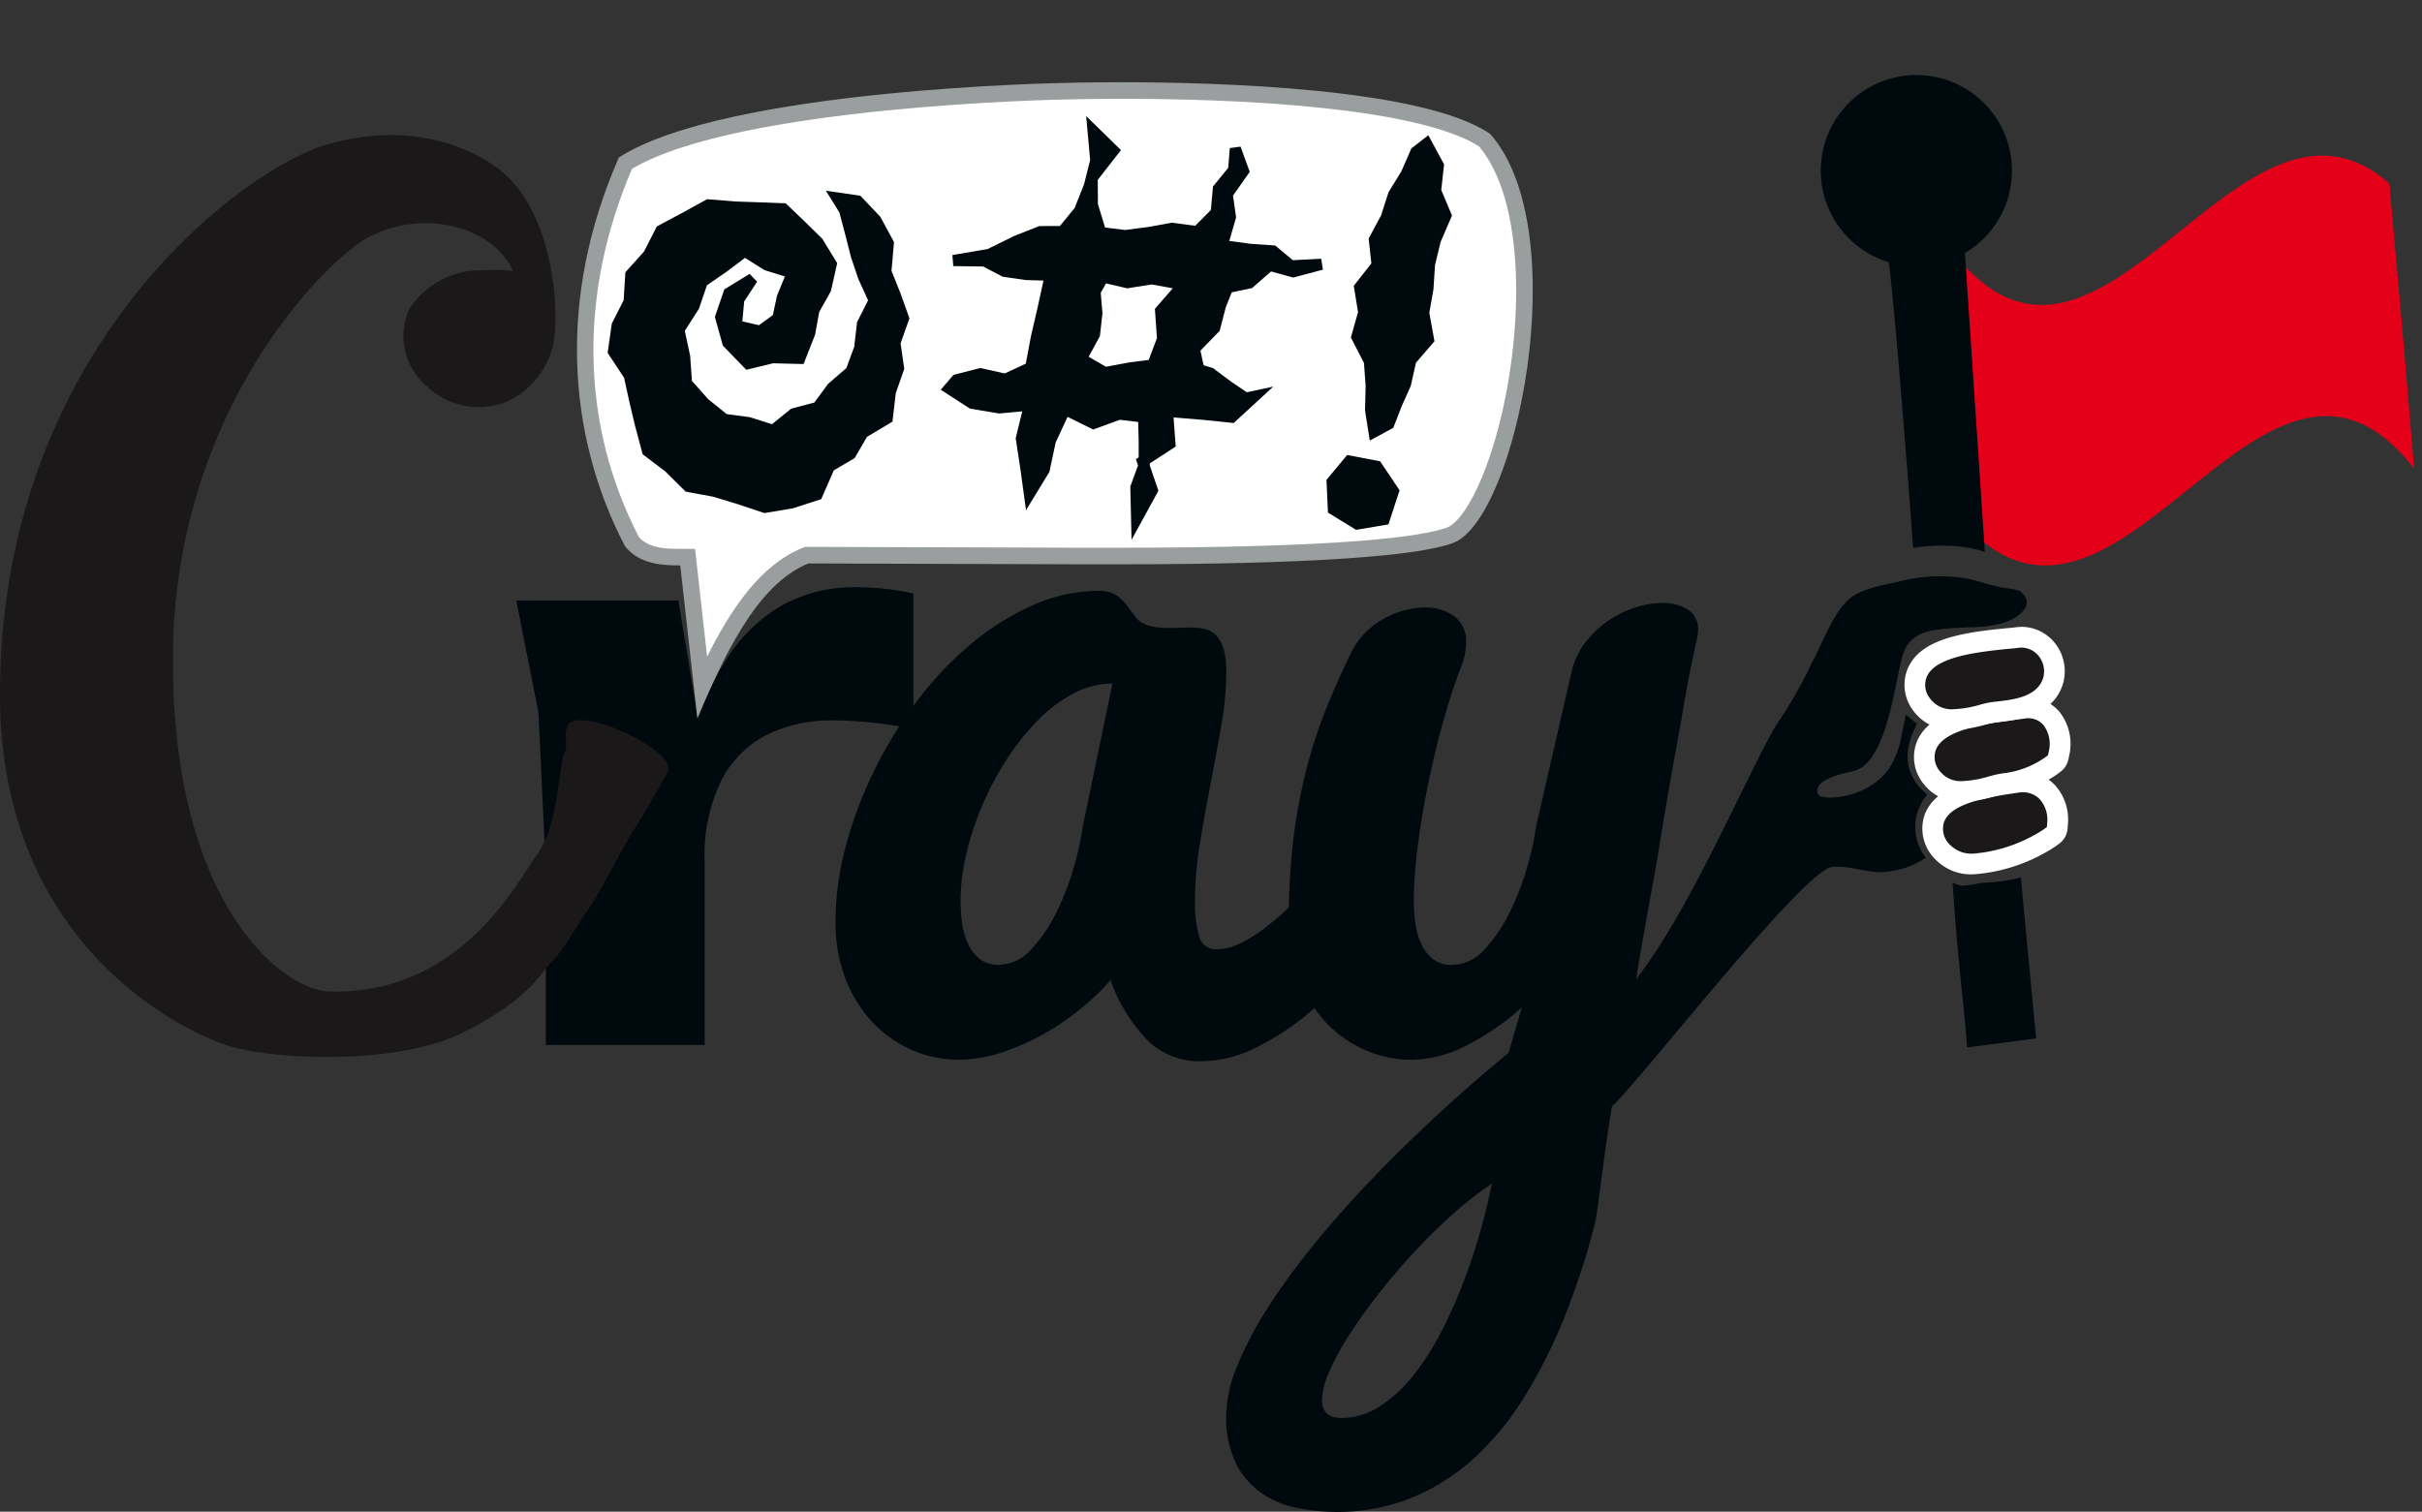 <svg xmlns="http://www.w3.org/2000/svg" xmlns:xlink="http://www.w3.org/1999/xlink" width="217.856" height="136.003" viewBox="0 0 217.856 136.003">
  <rect x="0" y="0" width="217.856" height="136.003" fill="#333333" stroke="none"/>
  <defs>
    <clipPath id="clip-path">
      <rect id="Rectangle_908" data-name="Rectangle 908" width="217.856" height="136.003" fill="none"/>
    </clipPath>
    <clipPath id="clip-path-2">
      <path id="Path_3777" data-name="Path 3777" d="M184.441,21.9c-.3,0-29.979.541-39.6,6.471-5.035,11.586-4.827,23.673.591,34.07,1.146,1.367,3.046,1.374,4.339,1.379l.664,0,1.3,11.656c2.133-4.729,4.989-10.046,9.28-11.782l.136-.055h.146c.227,0,22.682.079,24.662.079l3.038,0c20.528,0,27.644-1.013,30-1.862,1.773-.64,3.795-4.467,5.148-9.749,2.31-9.012,2.35-20.739-2.019-25.8-6.04-4.033-24.97-4.47-32.853-4.47-2.911,0-4.8.057-4.834.057" transform="translate(-141.213 -21.845)" fill="none"/>
    </clipPath>
    <radialGradient id="radial-gradient" cx="0.492" cy="0.419" r="0.768" gradientUnits="objectBoundingBox">
      <stop offset="0" stop-color="#fff"/>
      <stop offset="0.005" stop-color="#fff"/>
      <stop offset="0.859" stop-color="#fff"/>
      <stop offset="1" stop-color="#fff"/>
    </radialGradient>
  </defs>
  <g id="Group_2306" data-name="Group 2306" transform="translate(-75 -365)">
    <g id="Group_2305" data-name="Group 2305" transform="translate(75 365)">
      <g id="Group_2300" data-name="Group 2300">
        <g id="Group_2299" data-name="Group 2299" clip-path="url(#clip-path)">
          <path id="Path_3765" data-name="Path 3765" d="M471.638,212.434l-.335-.141c.44,6.993,1.128,11.988,1.3,14.825l6.207-.806-1.373-14.484a14.846,14.846,0,0,1-3.147.463c-1.065.076-2.092.489-2.654.143" transform="translate(-295.667 -132.888)" fill="#00090d"/>
          <path id="Path_3766" data-name="Path 3766" d="M512.941,65.717c-13.22-16.923-25.69,18.08-39.21,6.215Q472.6,59.463,471.5,46.292c13.221,16.924,25.69-18.079,39.21-6.215.757,8.313,1.5,16.844,2.229,25.64" transform="translate(-295.792 -23.568)" fill="#e50019"/>
          <path id="Path_3767" data-name="Path 3767" d="M456.654,27.242a8.6,8.6,0,1,0-11.078,7.718c.365,2.107,1.579,17.038,2.2,25.7a18.308,18.308,0,0,1,3.433-.178,12.905,12.905,0,0,1,2.54.4c.163.043.319.1.48.152l-1.792-26.895a8.593,8.593,0,0,0,4.216-6.9" transform="translate(-275.694 -11.376)" fill="#00090d"/>
          <path id="Path_3768" data-name="Path 3768" d="M470.145,196.144a3.567,3.567,0,0,1-2.738-1.032,2.885,2.885,0,0,1-.8-3.026c.752-2.136,3.992-2.779,6.969-3.214.182-.026.316-.046.406-.061a3.484,3.484,0,0,1,.6-.053,3.008,3.008,0,0,1,2.226.952,3.682,3.682,0,0,1,.895,2.81l-.025.359a.932.932,0,0,1-.369.68l-.288.217a14.5,14.5,0,0,1-6.871,2.368" transform="translate(-292.627 -118.415)" fill="#1a1818"/>
          <path id="Path_3769" data-name="Path 3769" d="M473.009,188.121a2.086,2.086,0,0,1,1.545.657,2.764,2.764,0,0,1,.646,2.11l-.025.359-.288.217a13.578,13.578,0,0,1-6.311,2.18,2.683,2.683,0,0,1-2.055-.735,1.982,1.982,0,0,1-.606-2.082c.553-1.569,3.319-2.178,6.226-2.6.184-.027.331-.048.43-.066a2.556,2.556,0,0,1,.438-.039m0-1.863a4.406,4.406,0,0,0-.758.067c-.082.014-.2.031-.354.054l-.025,0c-3.247.474-6.789,1.2-7.714,3.827a3.862,3.862,0,0,0,1,3.969,4.46,4.46,0,0,0,3.421,1.33,15.393,15.393,0,0,0,7.432-2.555l.288-.217a1.864,1.864,0,0,0,.738-1.36l.025-.359a4.6,4.6,0,0,0-1.143-3.51,3.931,3.931,0,0,0-2.907-1.248" transform="translate(-291.058 -116.847)" fill="#fff"/>
          <path id="Path_3770" data-name="Path 3770" d="M467.884,178.414a3.261,3.261,0,0,1-2.753-1.235,2.838,2.838,0,0,1-.476-2.924c.837-1.978,3.847-2.728,8.11-3.247.264-.032.46-.056.582-.075a2.916,2.916,0,0,1,.462-.037,2.691,2.691,0,0,1,2.12,1.009,3.753,3.753,0,0,1,.621,3.145l-.059.287a.934.934,0,0,1-.345.553l-.234.179a9.032,9.032,0,0,1-4.281,1.636l-.45.085c-.155.029-.4.1-.659.165a10.334,10.334,0,0,1-2.639.46" transform="translate(-291.363 -107.21)" fill="#1a1818"/>
          <path id="Path_3771" data-name="Path 3771" d="M472.242,170.259a1.774,1.774,0,0,1,1.4.666,2.833,2.833,0,0,1,.431,2.369l-.059.288-.234.179a8.167,8.167,0,0,1-3.884,1.459l-.452.085c-.195.037-.46.109-.74.184a9.56,9.56,0,0,1-2.385.425,2.369,2.369,0,0,1-2.01-.865,1.923,1.923,0,0,1-.362-2c.7-1.658,3.955-2.27,7.365-2.686.272-.033.485-.058.617-.08a1.968,1.968,0,0,1,.316-.026m0-1.863a3.842,3.842,0,0,0-.611.049c-.11.018-.284.038-.5.065l-.042.005c-3.864.471-7.73,1.152-8.856,3.809a3.808,3.808,0,0,0,.592,3.85,4.158,4.158,0,0,0,3.5,1.6,11.2,11.2,0,0,0,2.87-.489c.226-.061.48-.13.606-.154l.445-.084a9.91,9.91,0,0,0,4.674-1.812l.233-.179a1.863,1.863,0,0,0,.691-1.1l.059-.288a4.67,4.67,0,0,0-.812-3.921,3.653,3.653,0,0,0-2.841-1.352" transform="translate(-289.796 -105.641)" fill="#fff"/>
          <path id="Path_3772" data-name="Path 3772" d="M465.664,161.24a3.289,3.289,0,0,1-2.934-1.422,2.847,2.847,0,0,1-.3-2.9c1.018-2.13,4.592-2.64,8.164-2.98l.053-.005c.29-.028.518-.048.659-.069a3.017,3.017,0,0,1,.435-.032,2.948,2.948,0,0,1,2.27,1.07,3.132,3.132,0,0,1,.663,2.581c0,.019-.013.065-.018.084-.634,2.474-3.431,2.795-4.934,2.967-.284.033-.547.063-.733.1-.167.03-.423.1-.693.167a10.657,10.657,0,0,1-2.632.442" transform="translate(-289.935 -96.506)" fill="#1a1818"/>
          <path id="Path_3773" data-name="Path 3773" d="M470.176,153.2a2.019,2.019,0,0,1,1.554.734,2.2,2.2,0,0,1,.463,1.816l0,.027-.007.026c-.466,1.821-2.671,2.074-4.13,2.241-.3.034-.576.066-.792.105s-.479.108-.77.184a9.9,9.9,0,0,1-2.389.41,2.4,2.4,0,0,1-2.157-1,1.928,1.928,0,0,1-.236-1.984c.808-1.691,4.249-2.153,7.411-2.454.335-.032.6-.056.758-.079a2.077,2.077,0,0,1,.3-.022m0-1.863a3.954,3.954,0,0,0-.57.041c-.1.015-.342.038-.6.062l-.068.006c-4,.38-7.687.934-8.916,3.505a3.815,3.815,0,0,0,.363,3.815A4.266,4.266,0,0,0,464.1,160.6a11.536,11.536,0,0,0,2.858-.47c.235-.061.5-.13.632-.154.156-.028.417-.058.67-.087,1.607-.184,4.942-.567,5.727-3.63l.007-.029q.016-.06.027-.122l0-.027a4.06,4.06,0,0,0-.863-3.346,3.877,3.877,0,0,0-2.986-1.405" transform="translate(-288.37 -94.938)" fill="#fff"/>
          <path id="Path_3774" data-name="Path 3774" d="M298.942,152.371l-1-.829c-.173.862-.311,1.562-.455,2.261a8.512,8.512,0,0,1-.966,2.463c-2,2.992-6.24,3.014-6.465,2.451-.25-.625,0-1.417,3.126-2.084s3.793-8.337,4.5-10.5,2.543-2.334,6.419-2.459c2.982-.1,4.037-1.029,4.366-1.455.432-.44.547-1-.107-1.675-.284-.292-1.474-.372-1.732-.423-1.1-.217-2.144-.605-3.239-.827a14.269,14.269,0,0,0-5.955.254c-1.445.324-3.63.646-4.728,1.718-1.43,1.4-2.312,3.968-3.266,5.715a40.216,40.216,0,0,1-2.795,4.968c-1.936,2.57-7.82,16.91-12.965,23.384.885-5.357,1.65-9.3,1.928-10.948q.44-2.768.922-5.557t.946-5.294c.307-1.67.723-4.219.987-5.537s.483-2.357.659-3.119a3.865,3.865,0,0,0,.132-.922,2.059,2.059,0,0,0-.922-1.867,4.145,4.145,0,0,0-2.285-.593,8.163,8.163,0,0,0-2.417.4,9.171,9.171,0,0,0-2.438,1.186,8.975,8.975,0,0,0-2.065,1.955,6.852,6.852,0,0,0-1.252,2.658l-3.206,13.972a24.983,24.983,0,0,1-.768,3.515,24.3,24.3,0,0,1-1.56,4.086,13.684,13.684,0,0,1-2.285,3.382,3.959,3.959,0,0,1-2.943,1.406,2.664,2.664,0,0,1-1.669-.5,3.626,3.626,0,0,1-1.054-1.318,6.317,6.317,0,0,1-.55-1.845,14.457,14.457,0,0,1-.154-2.131,39.28,39.28,0,0,1,.352-4.878q.352-2.767.945-5.645t1.362-5.624q.768-2.745,1.559-4.766a6.776,6.776,0,0,0,.374-1.23,5.588,5.588,0,0,0,.11-1.055,2.722,2.722,0,0,0-1.1-2.394,4.479,4.479,0,0,0-2.636-.769,7.67,7.67,0,0,0-3.691,1.032,6.939,6.939,0,0,0-2.9,3.01q-1.362,2.768-2.417,5.47a43.6,43.6,0,0,0-1.757,5.6,50.631,50.631,0,0,0-1.077,6.107c-.207,1.775-.323,3.7-.358,5.758-.145.138-.285.278-.434.414a22.893,22.893,0,0,1-2.065,1.691,11.928,11.928,0,0,1-2.043,1.209,4.64,4.64,0,0,1-1.933.461,1.54,1.54,0,0,1-1.6-1.163,11,11,0,0,1-.374-3.229,31.944,31.944,0,0,1,.44-5.118q.44-2.7.968-5.4t.965-5.272a27.943,27.943,0,0,0,.44-4.679,7.63,7.63,0,0,0-.242-2.153,2.906,2.906,0,0,0-.682-1.231,2.071,2.071,0,0,0-1.009-.571,5.5,5.5,0,0,0-1.232-.132c-.323,0-.65.007-.987.022s-.667.022-.99.022a9.4,9.4,0,0,1-1.119-.066,3.976,3.976,0,0,1-1.075-.286,2.04,2.04,0,0,1-.88-.7q-.352-.483-.726-.989a4.008,4.008,0,0,0-.943-.9,2.755,2.755,0,0,0-1.583-.4,14.549,14.549,0,0,0-5.953,1.3,23.655,23.655,0,0,0-5.557,3.493,30.731,30.731,0,0,0-4.855,5.14,38.734,38.734,0,0,0-3.844,6.26,37.157,37.157,0,0,0-2.549,6.787,26.359,26.359,0,0,0-.921,6.767,13.954,13.954,0,0,0,.921,5.206,12.064,12.064,0,0,0,2.461,3.91,10.714,10.714,0,0,0,3.538,2.461,10.333,10.333,0,0,0,4.108.856,12.47,12.47,0,0,0,3.954-.658,21.528,21.528,0,0,0,3.8-1.692,22.951,22.951,0,0,0,3.36-2.307,21.333,21.333,0,0,0,2.593-2.5,15.231,15.231,0,0,0,3.338,5.426,6.683,6.683,0,0,0,4.834,1.867,10.9,10.9,0,0,0,4.833-1.186,23.835,23.835,0,0,0,4.526-2.9c.28-.228.55-.46.819-.692a10.967,10.967,0,0,0,1.068,1.329,10.7,10.7,0,0,0,3.537,2.461,10.336,10.336,0,0,0,4.108.856,11.034,11.034,0,0,0,4.986-1.3,23.1,23.1,0,0,0,4.943-3.405l-1.187,4.087q-3.163,2.591-6.261,5.447t-5.93,5.8q-2.834,2.941-5.25,5.909a62.091,62.091,0,0,0-4.174,5.711,32.656,32.656,0,0,0-2.767,5.228,12.008,12.008,0,0,0-1.01,4.46,9.3,9.3,0,0,0,.966,4.57,7.206,7.206,0,0,0,2.438,2.635,8.9,8.9,0,0,0,3.207,1.23,18.67,18.67,0,0,0,3.229.308,17.819,17.819,0,0,0,6.9-1.3,19.085,19.085,0,0,0,5.645-3.625,26.159,26.159,0,0,0,4.526-5.579,47.122,47.122,0,0,0,3.558-7.139,67.434,67.434,0,0,0,2.7-8.348c.242-.945.824-6.412,1.53-10.517,2.033-1.661,17.191-21.264,19.8-21.514,1.5-.143,2.872.464,4.358.462a7.587,7.587,0,0,0,4.066-1.3,4.487,4.487,0,0,1,.127-5.673c-2.189-1.842-2.158-4.006-.922-6.352M223.9,161.657a25.165,25.165,0,0,1-.767,3.515,24.236,24.236,0,0,1-1.561,4.086,13.615,13.615,0,0,1-2.285,3.382,3.957,3.957,0,0,1-2.942,1.406,2.662,2.662,0,0,1-1.669-.5,3.626,3.626,0,0,1-1.056-1.318,6.316,6.316,0,0,1-.55-1.845,14.4,14.4,0,0,1-.154-2.131,18.443,18.443,0,0,1,.506-4.13,26.215,26.215,0,0,1,1.43-4.372,27.384,27.384,0,0,1,2.194-4.152,21.994,21.994,0,0,1,2.791-3.515,13.122,13.122,0,0,1,3.231-2.438,7.464,7.464,0,0,1,3.514-.9Zm35.851,36.069q-.616,2.242-1.494,4.592a44.289,44.289,0,0,1-2.021,4.59,24.2,24.2,0,0,1-2.527,4,12.816,12.816,0,0,1-3.031,2.833,6.279,6.279,0,0,1-3.492,1.077q-1.757,0-1.758-1.626a6.786,6.786,0,0,1,.66-2.548,22.779,22.779,0,0,1,1.8-3.317q1.141-1.779,2.657-3.712t3.207-3.757q1.692-1.823,3.471-3.4a32.033,32.033,0,0,1,3.493-2.725q-.352,1.757-.966,4" transform="translate(-126.515 -87.25)" fill="#00090d"/>
          <path id="Path_3775" data-name="Path 3775" d="M127.274,167.133V182.96H141.56V166.5a15.262,15.262,0,0,1,1.577-7.493,9.346,9.346,0,0,1,4.166-4.027,13.115,13.115,0,0,1,5.674-1.226q1.539,0,3.4.175a38.97,38.97,0,0,1,3.958.6V142.341a24.008,24.008,0,0,0-2.521-.421,22.275,22.275,0,0,0-2.452-.14,13.421,13.421,0,0,0-7,1.716,14.6,14.6,0,0,0-4.8,4.691,24.965,24.965,0,0,0-2.6,5.423l-1.773-10.64H124.614l1.993,10.077" transform="translate(-78.175 -88.945)" fill="#00090d"/>
          <path id="Path_3776" data-name="Path 3776" d="M29.418,33.467c7.537-2.159,12.931.3,15.423,2.194,4.907,3.733,5.541,12.658,4.928,15.781a7.555,7.555,0,0,1-4.047,5.1A6.754,6.754,0,0,1,38.371,55.2a5.886,5.886,0,0,1-1.547-6.945,7.689,7.689,0,0,1,6.666-3.469,15.117,15.117,0,0,1,2.654.066c-1.56-3.712-7.639-5.777-12.944-3.078-3.6,1.833-17.513,15.361-17.645,37.708s9.874,30.04,14.021,30.179c11.783.4,17-9.912,18.578-12.091,1.855-2.561,1.844-5.637,2.523-9.155.55-.878-.075-1.794.418-2.707.97-1.8,10.032,2.313,8.932,4.277C59.08,91.677,58.143,93.376,57.1,95c-1.434,2.23-2.929,5.54-4.469,7.7-1.043,1.46-1.856,3.22-3.15,4.461-.8.763-1.824,3.2-7.837,6.2s-17.332,2.464-21.329,1.122S0,105.405,0,82.946c0-31.131,21.881-47.32,29.418-49.479" transform="translate(0 -20.467)" fill="#1a1818"/>
        </g>
      </g>
      <g id="Group_2302" data-name="Group 2302" transform="translate(52.625 8.141)">
        <g id="Group_2301" data-name="Group 2301" clip-path="url(#clip-path-2)">
          <rect id="Rectangle_909" data-name="Rectangle 909" width="86.689" height="53.635" transform="translate(-1.405 0)" fill="url(#radial-gradient)"/>
        </g>
      </g>
      <g id="Group_2304" data-name="Group 2304">
        <g id="Group_2303" data-name="Group 2303" clip-path="url(#clip-path)">
          <path id="Path_3778" data-name="Path 3778" d="M188.04,21.336c16.385,0,28.146,1.562,32.356,4.29,4.135,4.908,4.044,16.271,1.8,25.05-1.464,5.712-3.452,8.791-4.68,9.233-2.3.829-9.327,1.818-29.745,1.818l-1.994,0h-1.045c-1.978,0-24.432-.078-24.659-.079h-.293l-.271.11c-3.808,1.54-6.494,5.635-8.551,9.775l-.935-8.381-.148-1.32-1.328-.005h-.032c-1.169,0-2.757-.01-3.689-1.055-5.239-10.111-5.457-21.854-.622-33.135,9.639-5.708,38.723-6.234,39.02-6.239h.022c.019,0,1.9-.057,4.8-.057m0-1.491c-2.959,0-4.845.058-4.845.058s-30.477.481-40.177,6.706c-5.5,12.489-4.706,24.942.557,34.992,1.374,1.711,3.621,1.706,4.961,1.711l1.535,13.753c2.262-5.227,5.22-12,9.992-13.93,0,0,22.66.079,24.664.079.682,0,1.729,0,3.039,0,7.886,0,25.317-.127,30.251-1.906,5.754-2.075,11.043-28.121,3.375-36.813-6.032-4.135-24.491-4.653-33.352-4.653" transform="translate(-87.354 -12.45)" fill="#9b9e9e"/>
          <path id="Path_3779" data-name="Path 3779" d="M235.994,61.949l.31,2.261,1.325-2.169.559-2.621L239.5,56.6l2.57,1.269,2.311-.841,2.193.259.06,2.163,0,2.115-.753,2.065.066,2.833,1.417-2.585-.881-2.59,2.46-1.6-.214-2.909,3.186.262,2.593.266,2.044-1.881-.793.17-1.578-1.067-1.593-1.187-1.043-.32-.4-1.86,1.821-1.878.518-2,.649-1.642,1.967-.417,1.818-1.586,2.123.585,2.535-.675-2.746.14-1.609-1.342-2.06-.143-2.518-.336.742-2.574-.289-2.053,1.467-2.083-.736-2.025-.156,1.938L253.3,36.746l-.191,2.143-1.71,1.722-2.267-.3-2.108.382-2.114.274-2.184-.27-.758-2.483-.018-2.43,1.921-2.466-1.842-1.8.244,2.691-.578,2.3-.884,2.224L239.29,40.6l-2,.009-2.147.849-2.442,1.2-3.24.553,2.808.036,1.789.936,1.974.283,2.153.067-.645,2.962-.6,2.588-.518,2.752-2.278,1.057-2.24-.5-2.155.553-.668.78,2.056,1.329,2.462.413,2.713-.25-.733,3ZM242.21,46l.738-1.305,2.167.505,2.2-.343,2.842.516-2.052,2.356.177,2.539L247.4,52.61l-2.1.272-2.19.41L240.96,52.06l1.2-2.205.212-1.908Z" transform="translate(-143.71 -19.771)" fill="#00090d"/>
          <path id="Path_3780" data-name="Path 3780" d="M235.994,61.949l.31,2.261,1.325-2.169.559-2.621L239.5,56.6l2.57,1.269,2.311-.841,2.193.259.06,2.163,0,2.115-.753,2.065.066,2.833,1.417-2.585-.881-2.59,2.46-1.6-.214-2.909,3.186.262,2.593.266,2.044-1.881-.793.17-1.578-1.067-1.593-1.187-1.043-.32-.4-1.86,1.821-1.878.518-2,.649-1.642,1.967-.417,1.818-1.586,2.123.585,2.535-.675-2.746.14-1.609-1.342-2.06-.143-2.518-.336.742-2.574-.289-2.053,1.467-2.083-.736-2.025-.156,1.938L253.3,36.746l-.191,2.143-1.71,1.722-2.267-.3-2.108.382-2.114.274-2.184-.27-.758-2.483-.018-2.43,1.921-2.466-1.842-1.8.244,2.691-.578,2.3-.884,2.224L239.29,40.6l-2,.009-2.147.849-2.442,1.2-3.24.553,2.808.036,1.789.936,1.974.283,2.153.067-.645,2.962-.6,2.588-.518,2.752-2.278,1.057-2.24-.5-2.155.553-.668.78,2.056,1.329,2.462.413,2.713-.25-.733,3ZM242.21,46l.738-1.305,2.167.505,2.2-.343,2.842.516-2.052,2.356.177,2.539L247.4,52.61l-2.1.272-2.19.41L240.96,52.06l1.2-2.205.212-1.908Z" transform="translate(-143.71 -19.771)" fill="none" stroke="#00090d" stroke-width="1"/>
          <path id="Path_3781" data-name="Path 3781" d="M154.811,73.745l2.368.437,2.2.67,2.313.772,2.392-.4,2.306-.741,1.11-2.536L169.4,70.83l1.11-1.912,2.191-1.309.276-2.368.742-2.128-.331-2.288.778-2.21-.774-2.155-.817-2.034.222-2.567-1.13-2.084-1.631-1.72-1.863-.269.691,1.111.54,2.053.515,2.026.634,1.885.977,2.149-1.061,2.1-.25,2.185-.771,2.089-1.7,1.472-1.312,1.777-2.149.571L162.441,68.7l-2.207-.7-2.181-.292-1.807-1.456-1.6-1.8-.171-2.394-.515-2.413,1.344-2.1.759-2.22L157.984,54l1.891-1.428,2,1.251,2.288.709-.9,2.2-.405,1.888-1.591,1.153-2.135-.492.212-2.355,1.236-1.88-2.12,1.3-.74,2.161.645,2.314,1.817,1.872,2.194-.532,2.459.061.893-2.272.372-2.064,1.058-1.892.508-2.254-1.2-1.968-1.531-1.5-1.579-1.512-2.193-.082-2.111-.073-2.441-.195-2.116,1.16-2.146,1.15L151.234,52.9l-1.6,1.78-.15,2.437-1.077,2.13-.334,2.357,1.427,2.166.468,2.152.527,2.218.644,2.412,1.929,1.464Z" transform="translate(-92.894 -29.978)" fill="#00090d"/>
          <path id="Path_3782" data-name="Path 3782" d="M154.811,73.745l2.368.437,2.2.67,2.313.772,2.392-.4,2.306-.741,1.11-2.536L169.4,70.83l1.11-1.912,2.191-1.309.276-2.368.742-2.128-.331-2.288.778-2.21-.774-2.155-.817-2.034.222-2.567-1.13-2.084-1.631-1.72-1.863-.269.691,1.111.54,2.053.515,2.026.634,1.885.977,2.149-1.061,2.1-.25,2.185-.771,2.089-1.7,1.472-1.312,1.777-2.149.571L162.441,68.7l-2.207-.7-2.181-.292-1.807-1.456-1.6-1.8-.171-2.394-.515-2.413,1.344-2.1.759-2.22L157.984,54l1.891-1.428,2,1.251,2.288.709-.9,2.2-.405,1.888-1.591,1.153-2.135-.492.212-2.355,1.236-1.88-2.12,1.3-.74,2.161.645,2.314,1.817,1.872,2.194-.532,2.459.061.893-2.272.372-2.064,1.058-1.892.508-2.254-1.2-1.968-1.531-1.5-1.579-1.512-2.193-.082-2.111-.073-2.441-.195-2.116,1.16-2.146,1.15L151.234,52.9l-1.6,1.78-.15,2.437-1.077,2.13-.334,2.357,1.427,2.166.468,2.152.527,2.218.644,2.412,1.929,1.464Z" transform="translate(-92.894 -29.978)" fill="none" stroke="#00090d" stroke-width="1"/>
          <path id="Path_3783" data-name="Path 3783" d="M331.867,56.332l.493-2.177,1.589-1.843-.438-2.415.382-2.172.143-2.2.525-2.167.954-2.215-.934-2.222.251-2.278-1.062-1.964-.955.741L331.95,37.4l-1.144,1.859-.665,2.073-1.067,1.984.253,2.286-1.575,2,.365,2.266-.618,2.2,1.133,2.2.159,2.177-.054,2.2.311,1.971,1.332-.724.7-1.8Z" transform="translate(-205.453 -21.755)" fill="#00090d"/>
          <path id="Path_3784" data-name="Path 3784" d="M331.867,56.332l.493-2.177,1.589-1.843-.438-2.415.382-2.172.143-2.2.525-2.167.954-2.215-.934-2.222.251-2.278-1.062-1.964-.955.741L331.95,37.4l-1.144,1.859-.665,2.073-1.067,1.984.253,2.286-1.575,2,.365,2.266-.618,2.2,1.133,2.2.159,2.177-.054,2.2.311,1.971,1.332-.724.7-1.8Z" transform="translate(-205.453 -21.755)" fill="none" stroke="#00090d" stroke-width="1"/>
          <path id="Path_3785" data-name="Path 3785" d="M326.214,116.563l.834-2.548-1.5-2.235-2.471-.471-1.547,1.866.113,2.481,2.145,1.315Z" transform="translate(-201.708 -69.828)" fill="#00090d"/>
          <path id="Path_3786" data-name="Path 3786" d="M326.214,116.563l.834-2.548-1.5-2.235-2.471-.471-1.547,1.866.113,2.481,2.145,1.315Z" transform="translate(-201.708 -69.828)" fill="none" stroke="#00090d" stroke-width="1"/>
        </g>
      </g>
    </g>
  </g>
</svg>
